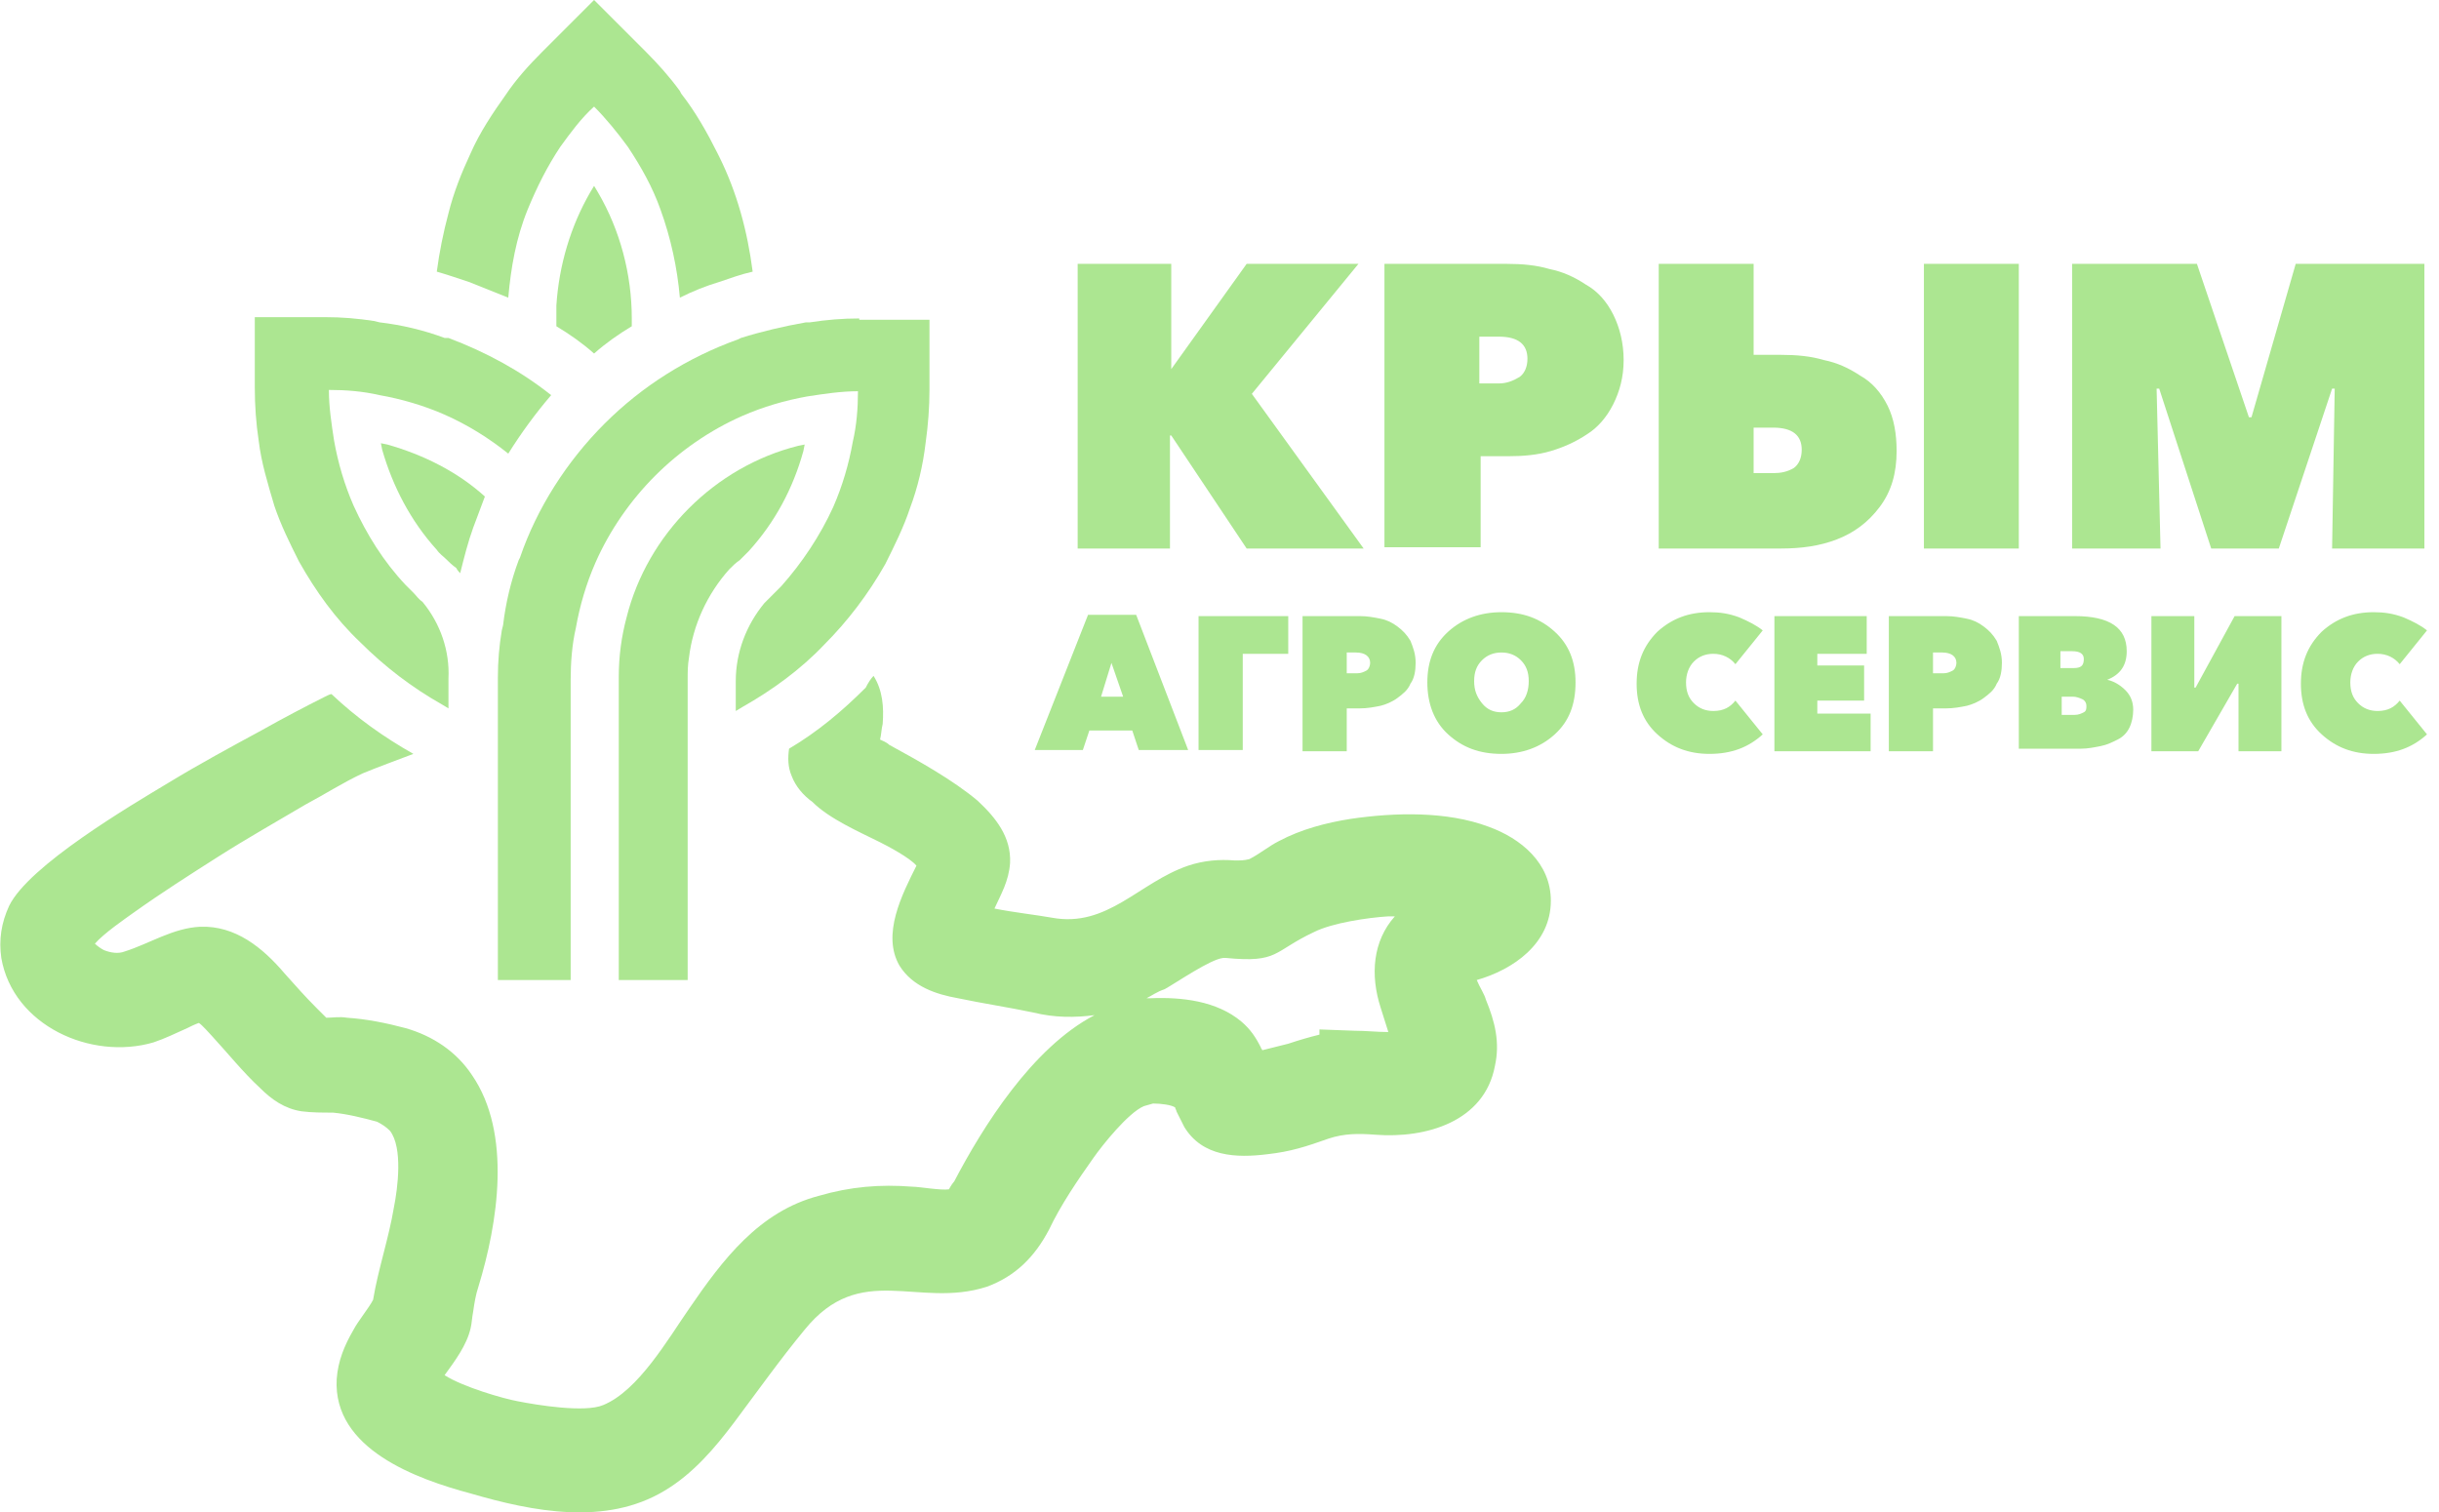 <svg width="129" height="80" viewBox="0 0 129 80" fill="none" xmlns="http://www.w3.org/2000/svg">
<path d="M54.729 39.672L57.548 32.521H60.092L62.842 39.672H60.229L59.886 38.64H57.617L57.273 39.672H54.729ZM58.235 36.853H59.404L58.785 35.065L58.235 36.853ZM63.392 39.672V32.59H68.136V34.584H65.73V39.672H63.392ZM68.892 32.59H71.918C72.33 32.59 72.674 32.658 73.018 32.727C73.362 32.796 73.636 32.934 73.912 33.14C74.186 33.346 74.393 33.552 74.599 33.896C74.737 34.24 74.874 34.584 74.874 35.065C74.874 35.477 74.805 35.89 74.599 36.165C74.462 36.509 74.186 36.715 73.912 36.921C73.636 37.128 73.293 37.265 73.018 37.334C72.674 37.403 72.33 37.471 71.918 37.471H71.23V39.74H68.892V32.59ZM71.78 35.615C71.986 35.615 72.124 35.546 72.261 35.477C72.399 35.409 72.468 35.203 72.468 35.065C72.468 34.721 72.193 34.515 71.711 34.515H71.23V35.615H71.78ZM82.231 38.846C81.475 39.534 80.512 39.878 79.412 39.878C78.243 39.878 77.349 39.534 76.593 38.846C75.837 38.159 75.493 37.196 75.493 36.096C75.493 34.996 75.837 34.102 76.593 33.415C77.349 32.727 78.312 32.383 79.412 32.383C80.581 32.383 81.475 32.727 82.231 33.415C82.987 34.102 83.331 34.996 83.331 36.096C83.331 37.265 82.987 38.159 82.231 38.846ZM79.412 37.678C79.824 37.678 80.168 37.54 80.443 37.196C80.718 36.921 80.856 36.509 80.856 36.028C80.856 35.546 80.718 35.203 80.443 34.927C80.168 34.652 79.824 34.515 79.412 34.515C78.999 34.515 78.656 34.652 78.381 34.927C78.106 35.203 77.968 35.546 77.968 36.028C77.968 36.509 78.106 36.853 78.381 37.196C78.656 37.54 78.999 37.678 79.412 37.678ZM90.413 39.878C89.313 39.878 88.419 39.534 87.662 38.846C86.906 38.159 86.562 37.265 86.562 36.165C86.562 35.065 86.906 34.171 87.662 33.415C88.419 32.727 89.313 32.383 90.413 32.383C90.963 32.383 91.444 32.452 91.994 32.658C92.475 32.865 92.888 33.071 93.232 33.346L91.788 35.134C91.513 34.79 91.1 34.584 90.619 34.584C90.206 34.584 89.863 34.721 89.588 34.996C89.313 35.271 89.175 35.684 89.175 36.096C89.175 36.578 89.313 36.921 89.588 37.196C89.863 37.471 90.206 37.609 90.619 37.609C91.169 37.609 91.513 37.403 91.788 37.059L93.232 38.846C92.475 39.534 91.582 39.878 90.413 39.878ZM93.85 32.59H98.732V34.584H96.119V35.203H98.594V37.059H96.119V37.746H98.938V39.74H93.85V32.59ZM99.901 32.59H102.926C103.339 32.59 103.682 32.658 104.026 32.727C104.37 32.796 104.645 32.934 104.92 33.14C105.195 33.346 105.401 33.552 105.607 33.896C105.745 34.24 105.882 34.584 105.882 35.065C105.882 35.477 105.814 35.89 105.607 36.165C105.47 36.509 105.195 36.715 104.92 36.921C104.645 37.128 104.301 37.265 104.026 37.334C103.682 37.403 103.339 37.471 102.926 37.471H102.238V39.74H99.901V32.59ZM102.789 35.615C102.995 35.615 103.132 35.546 103.27 35.477C103.407 35.409 103.476 35.203 103.476 35.065C103.476 34.721 103.201 34.515 102.72 34.515H102.238V35.615H102.789ZM106.776 39.672V32.59H109.733C111.589 32.59 112.483 33.209 112.483 34.446C112.483 35.203 112.139 35.684 111.452 35.959C111.795 36.028 112.139 36.234 112.414 36.509C112.689 36.784 112.827 37.128 112.827 37.54C112.827 37.884 112.758 38.228 112.62 38.503C112.483 38.778 112.277 38.984 112.002 39.121C111.727 39.259 111.452 39.397 111.108 39.465C110.764 39.534 110.42 39.603 110.077 39.603H106.776V39.672ZM109.045 37.815H109.733C109.939 37.815 110.077 37.746 110.214 37.678C110.352 37.609 110.352 37.471 110.352 37.334C110.352 37.196 110.283 37.059 110.145 36.99C110.008 36.921 109.802 36.853 109.664 36.853H109.045V37.815ZM109.664 35.34C110.077 35.34 110.214 35.203 110.214 34.859C110.214 34.584 110.008 34.446 109.595 34.446H108.976V35.34H109.664ZM113.789 32.59H116.058V36.371H116.127L118.19 32.59H120.665V39.74H118.396V36.165H118.327L116.264 39.74H113.789V32.59ZM125.546 39.878C124.446 39.878 123.552 39.534 122.796 38.846C122.04 38.159 121.696 37.265 121.696 36.165C121.696 35.065 122.04 34.171 122.796 33.415C123.552 32.727 124.446 32.383 125.546 32.383C126.096 32.383 126.578 32.452 127.128 32.658C127.609 32.865 128.022 33.071 128.365 33.346L126.921 35.134C126.646 34.79 126.234 34.584 125.753 34.584C125.34 34.584 124.996 34.721 124.721 34.996C124.446 35.271 124.309 35.684 124.309 36.096C124.309 36.578 124.446 36.921 124.721 37.196C124.996 37.471 125.34 37.609 125.753 37.609C126.303 37.609 126.646 37.403 126.921 37.059L128.365 38.846C127.609 39.534 126.715 39.878 125.546 39.878Z" fill="#ACE691"/>
<path d="M22.689 27.502C23.308 26.814 24.133 26.471 24.958 26.471L25.233 26.746C24.958 27.296 24.752 27.915 24.477 28.533L24.408 28.671C24.339 28.946 24.271 29.152 24.133 29.427C24.064 29.358 23.996 29.29 23.927 29.221C23.789 29.083 23.721 29.015 23.583 28.877C23.308 28.465 22.964 27.983 22.689 27.502ZM34.928 29.771L34.996 29.84C35.615 30.39 36.44 30.665 37.197 30.802H37.265C36.44 32.108 35.959 33.552 35.821 35.065C34.996 34.79 34.102 34.515 33.346 34.034C33.346 33.896 33.415 33.759 33.415 33.69C33.621 32.727 33.896 31.834 34.24 30.94C34.446 30.596 34.653 30.183 34.928 29.771ZM46.203 35.752C46.685 36.509 46.753 37.403 46.685 38.296C46.616 38.572 46.616 38.846 46.547 39.121C46.685 39.19 46.891 39.259 47.028 39.397C48.541 40.222 50.397 41.253 51.704 42.353C52.666 43.247 53.491 44.278 53.423 45.653C53.354 46.616 52.941 47.303 52.598 48.06C53.629 48.266 54.867 48.403 55.623 48.541C58.579 49.091 60.229 46.684 62.842 45.791C63.667 45.516 64.492 45.447 65.317 45.516C65.592 45.516 65.799 45.516 66.073 45.447C66.624 45.172 67.105 44.759 67.655 44.484C68.824 43.866 70.13 43.522 71.436 43.316C73.774 42.972 76.524 42.903 78.724 43.728C80.443 44.347 82.025 45.653 82.025 47.647C82.025 49.916 80.031 51.291 78.106 51.841C78.243 52.185 78.518 52.597 78.587 52.873C79.068 54.041 79.343 55.141 79.068 56.379C78.518 59.335 75.424 60.229 72.743 60.023C71.849 59.954 71.093 59.954 70.268 60.229C69.099 60.642 68.274 60.917 67.036 61.054C65.386 61.261 63.598 61.192 62.636 59.61C62.498 59.335 62.361 59.06 62.223 58.785C62.223 58.717 62.154 58.648 62.154 58.579C61.948 58.442 61.398 58.373 60.986 58.373L60.504 58.51C59.679 58.854 58.304 60.573 57.823 61.261C56.998 62.429 56.104 63.736 55.485 65.042C54.729 66.486 53.698 67.517 52.185 68.067C48.541 69.236 45.516 66.692 42.559 70.336C41.253 71.918 40.084 73.568 38.847 75.218C37.815 76.593 36.647 77.968 35.134 78.862C32.04 80.718 28.19 79.962 24.889 78.999C22.07 78.243 17.601 76.662 17.808 72.949C17.876 71.986 18.22 71.161 18.701 70.336C18.908 69.924 19.526 69.167 19.733 68.755C20.008 67.105 20.558 65.523 20.833 63.873C21.039 62.842 21.314 60.711 20.627 59.817C20.42 59.61 20.214 59.473 19.939 59.335C19.183 59.129 18.358 58.923 17.601 58.854C17.051 58.854 16.501 58.854 15.951 58.785C15.057 58.648 14.37 58.167 13.751 57.548C12.857 56.723 12.032 55.691 11.207 54.798C11.07 54.66 10.726 54.248 10.52 54.11C10.313 54.179 10.038 54.316 9.901 54.385C9.282 54.66 8.732 54.935 8.113 55.141C4.813 56.104 0.688 54.248 0.069 50.672C-0.069 49.71 0.069 48.816 0.481 47.922C1.513 45.791 6.876 42.628 8.938 41.39C10.52 40.428 12.17 39.534 13.82 38.64C14.92 38.021 16.089 37.403 17.189 36.853C17.326 36.784 17.464 36.715 17.533 36.715C18.839 37.953 20.283 38.984 21.864 39.878C20.97 40.222 20.008 40.565 19.183 40.909C18.151 41.39 17.189 42.009 16.157 42.559C14.645 43.453 13.064 44.347 11.551 45.309C10.038 46.272 8.526 47.235 7.082 48.266C6.601 48.61 5.501 49.366 5.019 49.916C5.157 50.053 5.363 50.191 5.501 50.26C5.844 50.397 6.257 50.466 6.601 50.328C7.907 49.916 9.145 49.091 10.588 49.022C12.445 48.953 13.889 50.122 15.057 51.497C15.607 52.116 16.157 52.735 16.776 53.354C16.914 53.491 17.12 53.697 17.258 53.835C17.601 53.835 17.945 53.766 18.358 53.835C19.389 53.904 20.42 54.11 21.452 54.385C22.895 54.798 24.133 55.623 24.958 56.86C27.09 59.954 26.333 64.698 25.302 68.067C25.164 68.48 25.096 68.892 25.027 69.374C24.958 69.717 24.958 69.992 24.889 70.267C24.683 71.161 24.064 71.986 23.514 72.743C24.477 73.361 26.608 73.98 27.365 74.118C28.396 74.324 30.94 74.737 31.902 74.324C33.759 73.568 35.34 70.817 36.44 69.236C38.228 66.623 40.153 64.079 43.316 63.254C44.966 62.773 46.547 62.636 48.266 62.773C48.61 62.773 49.779 62.979 50.191 62.911C50.26 62.773 50.397 62.567 50.466 62.498C51.979 59.61 54.592 55.416 57.892 53.697C56.86 53.835 55.76 53.835 54.66 53.56C53.354 53.285 51.979 53.079 50.672 52.804C49.504 52.597 48.266 52.185 47.578 51.085C46.616 49.435 47.716 47.303 48.472 45.791C48.129 45.378 46.96 44.759 46.547 44.553C45.447 44.003 43.866 43.316 42.972 42.422C42.491 42.078 42.078 41.597 41.872 41.047C41.666 40.565 41.666 40.084 41.734 39.603C43.247 38.709 44.553 37.609 45.791 36.371C45.928 36.096 46.066 35.89 46.203 35.752ZM60.642 52.804C60.711 52.804 60.779 52.804 60.848 52.804C62.498 52.735 64.355 52.941 65.661 54.041C66.142 54.454 66.417 54.866 66.692 55.416C66.692 55.485 66.761 55.485 66.761 55.554L68.136 55.21C68.755 55.004 69.236 54.866 69.786 54.729V54.454L71.643 54.523C72.261 54.523 72.811 54.591 73.43 54.591C73.293 54.179 73.155 53.697 73.018 53.285C72.468 51.566 72.605 49.779 73.774 48.472C73.637 48.472 73.499 48.472 73.43 48.472C72.33 48.541 70.474 48.816 69.511 49.297C67.311 50.328 67.655 50.947 64.836 50.672C64.767 50.672 64.767 50.672 64.698 50.672C64.011 50.741 62.223 51.979 61.605 52.322C61.192 52.46 60.917 52.666 60.642 52.804Z" fill="#ACE691"/>
<path d="M56.998 13.957H61.948V19.526L65.936 13.957H71.849L66.211 20.833L72.124 29.015H65.936L61.948 23.033H61.88V29.015H56.998V13.957ZM73.224 28.946V13.957H79.687C80.512 13.957 81.268 14.026 81.956 14.232C82.643 14.37 83.262 14.645 83.881 15.057C84.5 15.401 84.981 15.951 85.325 16.639C85.669 17.326 85.875 18.151 85.875 19.045C85.875 19.939 85.669 20.695 85.325 21.383C84.981 22.07 84.5 22.62 83.95 22.964C83.331 23.377 82.712 23.652 82.025 23.858C81.337 24.064 80.581 24.133 79.756 24.133H78.312V28.946H73.224ZM78.243 20.283H79.274C79.687 20.283 80.031 20.145 80.374 19.939C80.65 19.733 80.787 19.389 80.787 18.976C80.787 18.22 80.306 17.808 79.274 17.808H78.243V20.283ZM87.731 13.957H92.75V18.77H94.194C95.019 18.77 95.776 18.839 96.463 19.045C97.151 19.183 97.769 19.458 98.388 19.87C99.007 20.214 99.488 20.764 99.832 21.451C100.176 22.139 100.313 22.964 100.313 23.858C100.313 25.027 100.038 25.989 99.42 26.814C98.801 27.639 98.044 28.189 97.151 28.533C96.257 28.877 95.294 29.015 94.194 29.015H87.731V13.957ZM92.75 25.027H93.782C94.194 25.027 94.538 24.958 94.882 24.752C95.157 24.546 95.294 24.202 95.294 23.789C95.294 23.033 94.813 22.62 93.782 22.62H92.75V25.027ZM101.757 13.957H106.776V29.015H101.757V13.957ZM109.595 13.957H116.196L118.946 22.07H119.083L121.421 13.957H128.228V29.015H123.346L123.484 20.558H123.346L120.527 29.015H116.952L114.202 20.558H114.064L114.271 29.015H109.595V13.957Z" fill="#ACE691"/>
<path d="M24.821 14.92C25.508 15.195 26.196 15.47 26.883 15.745C27.021 14.164 27.296 12.582 27.915 11.069C28.396 9.901 28.946 8.801 29.633 7.769C30.183 7.013 30.733 6.257 31.421 5.638C32.04 6.257 32.659 7.013 33.209 7.769C33.896 8.801 34.515 9.901 34.928 11.069C35.478 12.582 35.821 14.164 35.959 15.745C36.646 15.401 37.334 15.126 38.022 14.92C38.64 14.713 39.19 14.507 39.809 14.37C39.534 12.238 38.984 10.176 38.022 8.251L37.953 8.113C37.403 7.013 36.784 5.913 36.028 4.95L35.959 4.813C35.409 4.057 34.79 3.369 34.171 2.75L31.421 0L28.671 2.75C27.983 3.438 27.296 4.194 26.746 5.019C26.058 5.982 25.371 7.013 24.889 8.113C24.408 9.144 23.995 10.176 23.721 11.276C23.445 12.307 23.239 13.338 23.102 14.37C23.583 14.507 24.202 14.713 24.821 14.92Z" fill="#ACE691"/>
<path d="M31.421 18.701C32.04 18.151 32.727 17.67 33.415 17.258C33.415 17.12 33.415 16.982 33.415 16.845C33.415 14.507 32.796 12.17 31.627 10.176L31.421 9.832L31.215 10.176C30.183 11.963 29.565 14.026 29.427 16.157C29.427 16.432 29.427 16.639 29.427 16.845C29.427 16.982 29.427 17.12 29.427 17.258C30.115 17.67 30.802 18.151 31.421 18.701Z" fill="#ACE691"/>
<path d="M24.339 30.321C24.546 29.496 24.752 28.671 25.027 27.915C25.233 27.364 25.439 26.814 25.646 26.264C24.202 24.958 22.414 24.064 20.489 23.514L20.145 23.445L20.214 23.789C20.764 25.714 21.727 27.571 23.102 29.083C23.239 29.29 23.445 29.427 23.583 29.565C23.721 29.702 23.927 29.908 24.133 30.046C24.202 30.183 24.271 30.252 24.339 30.321Z" fill="#ACE691"/>
<path d="M22.345 31.834C22.139 31.696 22.002 31.49 21.864 31.352C21.727 31.215 21.589 31.077 21.451 30.94C20.283 29.702 19.389 28.258 18.701 26.746C18.22 25.646 17.876 24.477 17.67 23.308C17.532 22.414 17.395 21.52 17.395 20.626C18.289 20.626 19.183 20.695 20.076 20.901C21.245 21.108 22.414 21.451 23.514 21.933C24.752 22.483 25.852 23.17 26.883 23.995C27.571 22.895 28.327 21.864 29.152 20.901C27.502 19.595 25.714 18.633 23.72 17.876H23.514C22.414 17.464 21.245 17.189 20.076 17.051L19.801 16.982C18.908 16.845 18.082 16.776 17.189 16.776H13.476V20.489C13.476 21.451 13.545 22.414 13.682 23.308C13.82 24.477 14.164 25.577 14.507 26.746C14.851 27.777 15.332 28.739 15.814 29.702C16.707 31.283 17.739 32.727 19.045 33.965C20.352 35.271 21.795 36.371 23.377 37.265L23.72 37.471V35.89C23.789 34.446 23.308 33.002 22.345 31.834Z" fill="#ACE691"/>
<path d="M36.371 51.841V35.959C36.371 35.546 36.371 35.203 36.44 34.79C36.646 33.071 37.403 31.421 38.572 30.115C38.778 29.908 38.915 29.771 39.122 29.633C39.259 29.496 39.397 29.358 39.603 29.152C40.978 27.639 41.941 25.852 42.491 23.858L42.559 23.514L42.216 23.583C40.015 24.133 38.022 25.302 36.44 26.883C34.859 28.465 33.69 30.458 33.14 32.658C32.865 33.69 32.727 34.721 32.727 35.821V51.841H36.371Z" fill="#ACE691"/>
<path d="M45.447 16.845C44.553 16.845 43.728 16.914 42.834 17.051H42.628C41.459 17.258 40.291 17.532 39.19 17.876L39.053 17.945C36.371 18.908 33.965 20.42 31.971 22.414C29.977 24.408 28.396 26.883 27.502 29.496L27.433 29.633C27.021 30.733 26.746 31.902 26.608 33.071L26.54 33.346C26.402 34.171 26.333 34.996 26.333 35.821V51.841H30.183V35.959C30.183 35.065 30.252 34.102 30.459 33.209C30.665 32.04 31.009 30.871 31.49 29.771C32.246 28.052 33.346 26.471 34.653 25.164C35.959 23.858 37.54 22.758 39.259 22.002C40.359 21.52 41.528 21.177 42.697 20.97C43.591 20.833 44.484 20.695 45.378 20.695C45.378 21.589 45.31 22.483 45.103 23.377C44.897 24.546 44.553 25.714 44.072 26.814C43.385 28.327 42.422 29.771 41.322 31.008C41.184 31.146 41.047 31.283 40.909 31.421C40.772 31.558 40.634 31.696 40.428 31.902C39.465 33.071 38.915 34.515 38.915 36.028V37.609L39.259 37.403C40.84 36.509 42.353 35.409 43.591 34.102C44.828 32.865 45.928 31.421 46.822 29.84C47.303 28.877 47.785 27.915 48.129 26.883C48.541 25.783 48.816 24.614 48.954 23.445C49.091 22.483 49.16 21.52 49.16 20.626V16.914H45.447V16.845Z" fill="#ACE691"/>
</svg>
